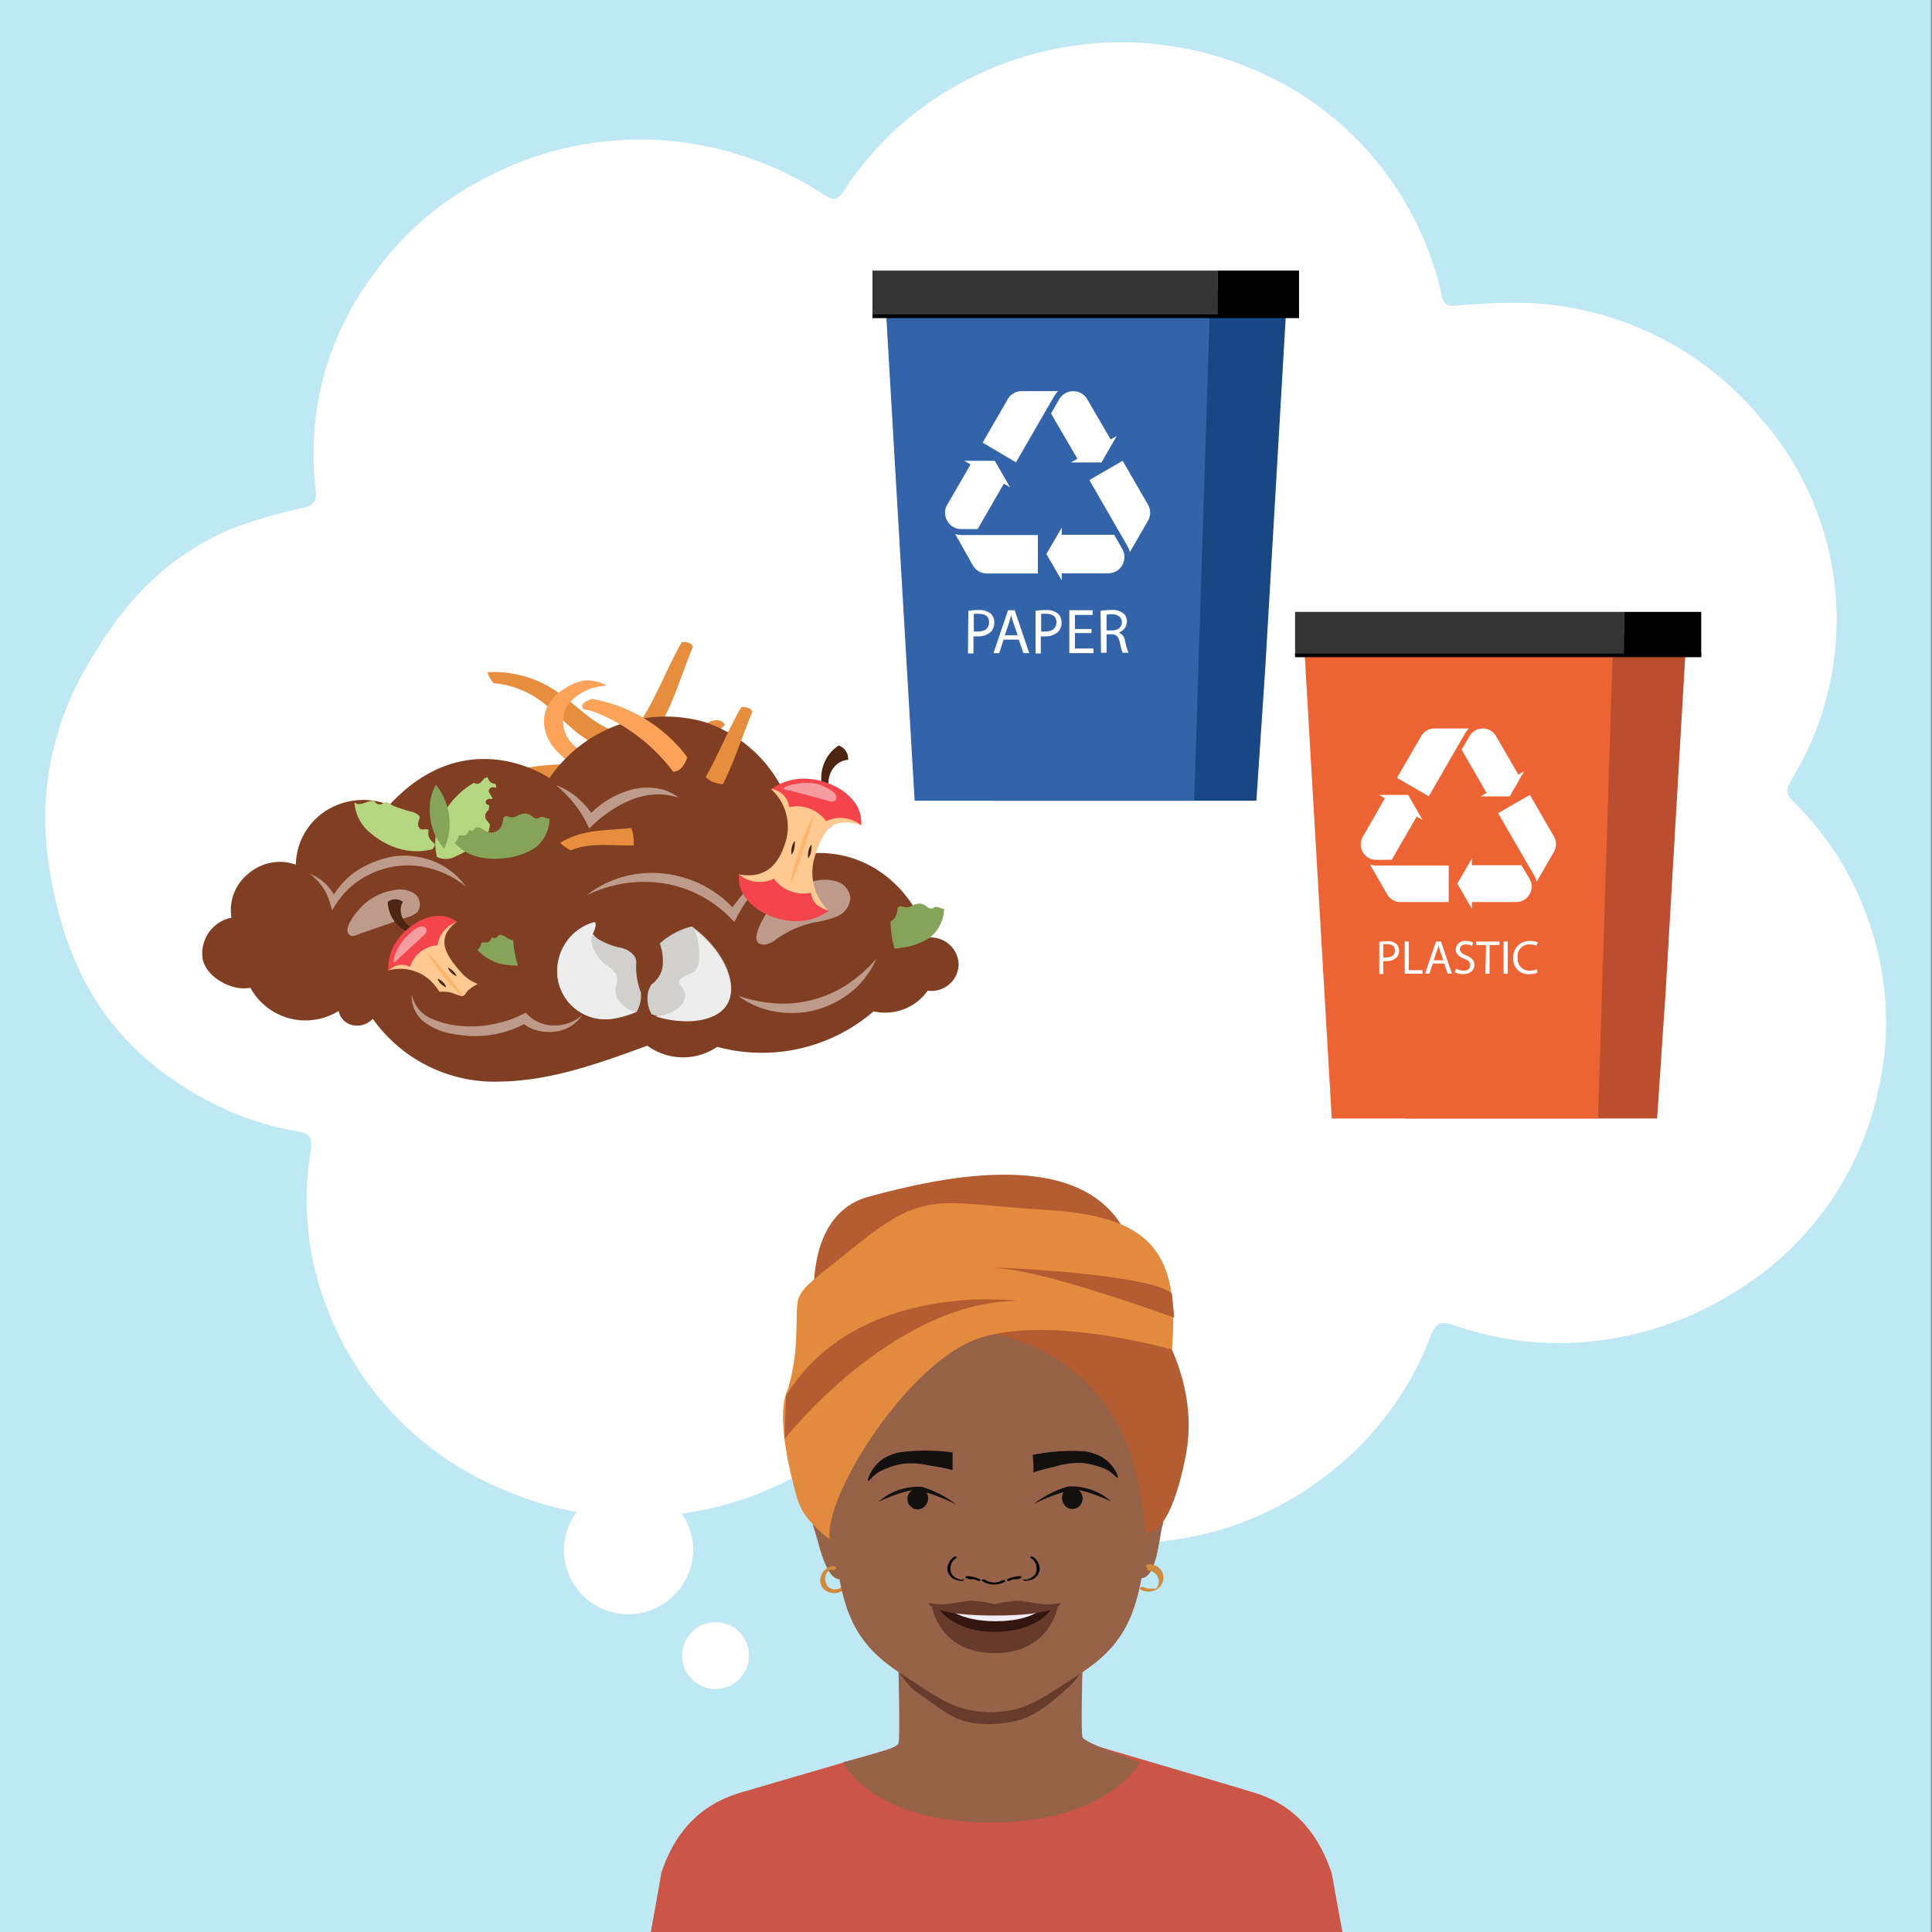 <svg xmlns="http://www.w3.org/2000/svg" viewBox="0 0 165.86 165.86"><rect x="0" y="0" width="165.86" height="165.86" fill="#808080" stroke="none"/><defs><style>.cls-1{isolation:isolate;}.cls-2{fill:#bfe8f5;}.cls-3{fill:#cb5648;}.cls-4{fill:#fff;}.cls-5{fill:#966248;}.cls-6{fill:#673c2d;}.cls-7{fill:#cf8a3e;}.cls-8{fill:#010101;}.cls-9{fill:#13110f;}.cls-10{fill:#b45d32;}.cls-11{fill:#e28a3d;}.cls-12{fill:#331610;}.cls-13{fill:#663b2c;}.cls-14{fill:#f1edf5;}.cls-15{fill:#e78d3e;}.cls-16{fill:#fda359;}.cls-17{fill:#803e22;}.cls-18{fill:#faf6f2;mix-blend-mode:soft-light;opacity:0.5;}.cls-19{fill:#4e2513;}.cls-20{fill:#ffca92;}.cls-21{fill:#ffb46e;}.cls-22{fill:#f4454c;}.cls-23{fill:#b5d680;}.cls-24{fill:#85a45a;}.cls-25{fill:#d2d0cc;}.cls-26{fill:#ededed;}.cls-27{fill:#184783;}.cls-28{fill:#3364a9;}.cls-29{fill:#353535;}.cls-30{fill:#ba4e2f;}.cls-31{fill:#ec6334;}</style></defs><g class="cls-1"><g id="Layer_7" data-name="Layer 7"><polyline class="cls-2" points="0 165.87 0 0 165.77 0 165.77 165.87"/><path class="cls-3" d="M114.33,160.84c-2.08-6.34-6.66-6.84-7.68-7.26v0l-.18-.05h0l-12.38-3.65-9.32,0H81.5l-4.2,0L64.92,153.5h0l-.16.05h0c-1.06.41-5.93.91-8,7.27,0,.19-1.1,6.23-1.15,6.47l60,.18C115.44,167.25,114.38,161,114.33,160.84Z"/><path class="cls-4" d="M133.76,115.31a27.75,27.75,0,0,1-9.12-1.6c-.9-.3-1.4-.11-1.8.93A27.08,27.08,0,0,1,113.41,127a27.6,27.6,0,0,1-12.59,5.19,28.78,28.78,0,0,1-9.71-.22A28.12,28.12,0,0,1,75.45,123c-.63-.68-1.08-.66-1.74-.07a28.54,28.54,0,0,1-15.09,7,28,28,0,0,1-15.29-2,27.31,27.31,0,0,1-15.2-15.5,25.36,25.36,0,0,1-1.48-13.44c.2-1.33.05-1.66-1.16-1.87a26,26,0,0,1-10.2-4.15C9,88.83,5.53,82.92,4.22,74.4a25.7,25.7,0,0,1,3-16.78c3.26-5.87,6.91-9.69,12.42-12.13a42.37,42.37,0,0,1,6.52-1.92c.81-.21,1.05-.61.94-1.55a25.58,25.58,0,0,1,5-18.51,26.39,26.39,0,0,1,9.5-8.19,28.33,28.33,0,0,1,18.27-2.91,29.32,29.32,0,0,1,11,4.39c.7.46,1.12.28,1.55-.38a27.3,27.3,0,0,1,6.78-7.2,28.86,28.86,0,0,1,29-3A27.4,27.4,0,0,1,123,22.6a17,17,0,0,1,.74,2.65c.15.85.52,1.07,1.22,1a52.57,52.57,0,0,1,5.88-.25,27.43,27.43,0,0,1,20.28,9.86A26.24,26.24,0,0,1,154,66.6c-.79,1.38-.79,1.44.24,2.5a26.35,26.35,0,0,1,6.32,10.38,26,26,0,0,1,.65,14.28,26.87,26.87,0,0,1-12.91,17.54A28.63,28.63,0,0,1,133.76,115.31Z"/><path class="cls-4" d="M48.41,133.1a5.55,5.55,0,0,1,11.1,0A5.6,5.6,0,0,1,54,138.58,5.53,5.53,0,0,1,48.41,133.1Z"/><path class="cls-4" d="M61.43,145a2.87,2.87,0,0,1,0-5.74,2.87,2.87,0,1,1,0,5.74Z"/><path class="cls-5" d="M92.93,149.14c-.15-.5,0-5.82,0-5.82L85,144.53l-7.87-1.21s.16,5.87,0,6.37-4.75,1.59-4.75,1.59,2.4,5.18,12.62,5.18,12.88-5.18,12.88-5.18S93.09,149.64,92.93,149.14Z"/><path class="cls-6" d="M77.19,143.63c.12.09,1,1.3,1.17,1.39,3.23,2.29,3.71,2.91,6.5,3,2.79-.12,4-.5,7-3.3,1-.94.79-1.26,1-1.43C87.85,143.3,82.21,143.59,77.19,143.63Z"/><path class="cls-5" d="M72.11,127.89s-1.51-2.32-2.37-2.23c-.52.06.68,1.23.83,2.56.2,1.77-1.11,2-.7,3s.95,4.51,2.33,4.36c.55-.06,1.11-1.27,1.11-1.27S72.56,129.47,72.11,127.89Z"/><path class="cls-7" d="M71.64,134.42a1.33,1.33,0,0,0-1.22,1.11,1.17,1.17,0,0,0,.21.79,1.09,1.09,0,0,0,.51.36,1.41,1.41,0,0,0,1.29-.17c.06,0,.11-.14,0-.19a.28.28,0,0,0-.3,0,.83.83,0,0,1-.75.07.65.65,0,0,1-.19-.09h0a.86.86,0,0,1-.13-.14A1,1,0,0,1,71,135a1,1,0,0,1,.26-.23s0,0,0,0l.06,0h.06a.65.65,0,0,1,.18,0c.08,0,.22-.06.23-.16s-.11-.13-.19-.12Z"/><path class="cls-5" d="M97.25,127.81s1.27-2.45,2.13-2.45c.53,0-.55,1.29-.57,2.63,0,1.79,1.31,1.88,1,2.92s-.48,4.59-1.87,4.58c-.55,0-1.23-1.16-1.23-1.16S97,129.43,97.25,127.81Z"/><path class="cls-5" d="M99.12,129.27h0c-.3,1.55-.68,3.18-.94,5.06-.69,4.95-2.16,7.22-5.52,9.4C89.13,146,88.07,146.93,85,147c-3-.11-4.1-1-7.62-3.3-3.36-2.18-4.83-4.45-5.52-9.4-.15-1.1-.35-2.12-.54-3.09l-.43-2.09v0h0a16.77,16.77,0,0,1-.11-7.54,15.18,15.18,0,0,1,6.65-8.65h0A14.14,14.14,0,0,1,85,110.74a15.19,15.19,0,0,1,14.23,10.84A16.85,16.85,0,0,1,99.12,129.27Z"/><path class="cls-8" d="M86,135.69a1.35,1.35,0,0,1-1.43-.07c-.09-.07-.4,0-.27.09a1.89,1.89,0,0,0,2,.06s0-.08,0-.1a.29.29,0,0,0-.24,0"/><path class="cls-8" d="M84.12,135.58a2.91,2.91,0,0,0-1.05-.27.31.31,0,0,0-.17.05.05.05,0,0,0,0,.09,1,1,0,0,0,.58.13.21.21,0,0,0,.18-.07s0-.08-.08-.08a.85.85,0,0,1-.47-.1l-.16.13a2.77,2.77,0,0,1,1,.24.21.21,0,0,0,.19,0s.08-.08,0-.1"/><path class="cls-8" d="M82.69,135.62a1.15,1.15,0,0,1-1-.51,1.07,1.07,0,0,1,.43-1.37s0-.08,0-.09a.22.22,0,0,0-.19,0,1.25,1.25,0,0,0-.59,1.16,1.07,1.07,0,0,0,.83.84,1.39,1.39,0,0,0,.4.06c.06,0,.16,0,.18-.06s0-.08-.07-.08"/><path class="cls-8" d="M86.46,135.58a3,3,0,0,1,1.06-.27.3.3,0,0,1,.16.05s0,.07,0,.09a1.06,1.06,0,0,1-.58.13.21.21,0,0,1-.18-.07s0-.08.08-.08a.8.8,0,0,0,.46-.1l.16.13a2.77,2.77,0,0,0-.94.24.21.21,0,0,1-.19,0s-.09-.08,0-.1"/><path class="cls-8" d="M87.9,135.62a1.17,1.17,0,0,0,1-.51,1.07,1.07,0,0,0-.43-1.37c-.05,0,0-.08,0-.09a.24.24,0,0,1,.2,0,1.24,1.24,0,0,1,.58,1.16,1.06,1.06,0,0,1-.83.84,1.34,1.34,0,0,1-.4.06.2.2,0,0,1-.18-.06s0-.08.08-.08"/><path class="cls-9" d="M88.66,124.91l.06.85c0,.21,0,.42,0,.64.76-.24,1.42-.4,1.92-.51a6.89,6.89,0,0,1,2.22-.3,6.29,6.29,0,0,1,1.45.31,4.12,4.12,0,0,1,.77.31c.54.32.79.69.87.65s-.08-.37-.09-.4a3.35,3.35,0,0,0-1.22-1.35,4.43,4.43,0,0,0-1.48-.51,16.59,16.59,0,0,0-4.55.31"/><path class="cls-9" d="M81.78,124.71c0,.28,0,.56,0,.84s0,.43,0,.65c-.78-.19-1.45-.31-2-.39a6.88,6.88,0,0,0-2.24-.15,6,6,0,0,0-1.42.4,4,4,0,0,0-.75.36c-.52.35-.74.74-.83.71s.06-.38.07-.42a3.33,3.33,0,0,1,1.13-1.42,4.23,4.23,0,0,1,1.44-.6,16.51,16.51,0,0,1,4.57,0"/><path class="cls-10" d="M68.56,116.21a28.43,28.43,0,0,1,14.65-2.09c8.23,1,12.18,6.24,13.57,9.95a26.5,26.5,0,0,1,1.52,7.44s2,1,3.49-6.51c2.14-11-9.87-20.66-12.53-20.66S72.38,103.94,68.56,116.21Z"/><path class="cls-10" d="M70,113s-1.38-8.65,4.59-10.27,18.51-4.53,22.18,3.37Z"/><path class="cls-11" d="M69.72,130.78a5.19,5.19,0,0,1-1.31-2.24c-.66-2.34-1.82-7.17-.76-9.31a17.71,17.71,0,0,0,.7-4.53c.23-4.29-.79-3,5.23-7.84s7.07-3.53,16.11-3,11.62,3.51,10.92,12c0,0-12.16-3.5-17.89-.4s-11.92,13.09-11.5,16.69A10,10,0,0,1,69.72,130.78Z"/><path class="cls-10" d="M67.35,123.54s9.19-11.76,20-11.87c0,0-13.77-1.79-19.87,8.15Z"/><path class="cls-10" d="M100.81,113.12s-10.63-3.87-14.7-4.2,12.88.31,14.5,2.16Z"/><ellipse class="cls-4" cx="85.29" cy="139.25" rx="3.58" ry="0.75"/><path class="cls-7" d="M98.47,134.82a1,1,0,0,1,1,.78.9.9,0,0,1-.12.64l-.1.14s0,0,0,0l0,0-.06,0-.05,0s0,0,0,0l0,0-.08,0H98.9l-.18,0a.84.84,0,0,1-.49-.11.3.3,0,0,0-.3,0c-.06,0-.12.15,0,.2a1.36,1.36,0,0,0,1.1.09,1.22,1.22,0,0,0,.55-.34,1.15,1.15,0,0,0,0-1.54,1.25,1.25,0,0,0-.93-.39.31.31,0,0,0-.27.12c0,.09,0,.16.12.16Z"/><path class="cls-12" d="M85.39,138.51c-1,0-4.34.06-4.34.06s.71,1.44,4.24,1.44c3.83,0,4.47-1.6,4.47-1.6Z"/><path class="cls-13" d="M88.66,137.94a6.26,6.26,0,0,0-1.21-.15,8.61,8.61,0,0,0-2.07.31,8.81,8.81,0,0,0-2.08-.31,4.3,4.3,0,0,0-1,.26c-.45.13-.59.16-1.18.36l-.42.15a12.88,12.88,0,0,0,4.68.69c.86,0,1.56,0,2.42,0,.43,0,1.38-.29,1.8-.38s.25-.08.58-.33a2.33,2.33,0,0,0-.57-.17Z"/><path class="cls-9" d="M91.6,127.79a.94.94,0,0,1,1.09,1.49.87.87,0,0,1-1,.18,1,1,0,0,1-.48-1.14.91.91,0,0,1,.41-.53"/><path class="cls-9" d="M88.72,129.12a9.38,9.38,0,0,1,2.93-1.5,5.09,5.09,0,0,1,3.73,1.27s-2.36-1.11-3.37-1A17.55,17.55,0,0,0,88.72,129.12Z"/><path class="cls-9" d="M79.21,127.82a1,1,0,0,0-1,.19.89.89,0,0,0-.28.43.94.94,0,0,0,.23.87.87.87,0,0,0,1,.18,1,1,0,0,0,.48-1.14.91.91,0,0,0-.41-.53"/><path class="cls-9" d="M82.08,129.15a9.3,9.3,0,0,0-2.92-1.5,5.07,5.07,0,0,0-3.73,1.27s2.35-1.11,3.37-1A16.84,16.84,0,0,1,82.08,129.15Z"/><path class="cls-13" d="M85.4,138.15c-2.06,0-5.4-.23-5.4-.23s.62,4,5.4,4,5.41-4,5.41-4S87.47,138.15,85.4,138.15Z"/><path class="cls-12" d="M85.42,138.15c-1,0-4.93-.16-4.93-.16s1.31,2.11,4.85,2.11c3.85,0,5-2.08,5-2.08Z"/><path class="cls-14" d="M85.47,138.3c-1,0-4-.17-4-.17s1.08,1.05,4,1.05,3.87-1,3.87-1Z"/><path class="cls-13" d="M91,137.62a7.1,7.1,0,0,1-1.16.12c-.81-.06-1.79-.27-2.38-.32a9.38,9.38,0,0,0-2.08.31,9.16,9.16,0,0,0-2.07-.31c-.59.05-1.57.26-2.38.32a7.42,7.42,0,0,1-1.17-.12c-.14,0,.14,1.07,5.62,1.07S91.17,137.66,91,137.62Z"/></g><g id="Layer_8" data-name="Layer 8"><path class="cls-15" d="M43,66.8c3.19-2,6.76-.25,10-2.68,2.6-1.92,3.86-6.17,5.54-9a1.35,1.35,0,0,1,.72.13.55.55,0,0,1,.23.27c-1.54,3.68-2.3,7.58-5.81,10.17-3.66,2.4-6.88.53-9.79,1.74A3,3,0,0,1,43,66.8Z"/><path class="cls-15" d="M42.39,58.66a2.34,2.34,0,0,1-.54-.95A9.58,9.58,0,0,1,44.8,58c3.43.88,4.82,3.25,7.15,4.42a9.36,9.36,0,0,0,7.13.4s.07,0,.13,0A9.66,9.66,0,0,0,61,61.92c.51-.14,1-.16,1.23.32v0a9.94,9.94,0,0,1-11.14,1.66c-2.73-1.41-3.78-3.78-6.7-4.81a7.62,7.62,0,0,0-2-.44Z"/><path class="cls-16" d="M52.11,58.88a4.34,4.34,0,0,0-3.49,1.79,2.8,2.8,0,0,0,.83,3.47,15.59,15.59,0,0,0,4.84,2.34c1.65.59,3.35,1.1,5.08,1.55.24.29.1.59-.47.66a39.57,39.57,0,0,1-8.06-2.27,11.1,11.1,0,0,1-2.1-1.12c-2.07-1.45-2.58-3.6-1.45-5.14a5.05,5.05,0,0,1,2.86-1.74A3.34,3.34,0,0,1,52.11,58.88Z"/><path class="cls-17" d="M33.45,69.12a6,6,0,0,0-5.45.47,5.61,5.61,0,0,0-2.6,4.64,4.11,4.11,0,0,0-4.06.76,4,4,0,0,0-1.47,3.79,3.13,3.13,0,0,0-2.47,3.54c.27,1.55,2.55,2.83,4.09,2.47a5.39,5.39,0,0,0,7.58,2A1.55,1.55,0,0,0,30.24,88,1.82,1.82,0,0,0,32,87.46,12.82,12.82,0,0,0,43,92.85c4.34-.07,8.5-1.59,12.57-3.08a5.21,5.21,0,0,0,6,.1A14.69,14.69,0,0,0,75,86.82a4.45,4.45,0,0,0,4.64-1.77,2.34,2.34,0,0,0,2.66-2.27,2.39,2.39,0,0,0-2.7-2.28,10.15,10.15,0,0,0-4.33-5.85,9.21,9.21,0,0,0-6.83-1.22A11.65,11.65,0,0,0,60.54,62,12.09,12.09,0,0,0,47.17,66.8s-7-4.89-13.65,2.21"/><path class="cls-18" d="M66.64,74.62a12.7,12.7,0,0,0-3.36,4.07l-.24.46-.38-.39A10.23,10.23,0,0,0,60,76.82a10.43,10.43,0,0,0-3.13-1,11.18,11.18,0,0,0-6.54,1.06A9.08,9.08,0,0,1,57,75a9.53,9.53,0,0,1,6.23,3.27l-.62.07A9.7,9.7,0,0,1,66.64,74.62Z"/><path class="cls-18" d="M47.73,67.4a6.09,6.09,0,0,1,1.89,1.13,7,7,0,0,1,1.44,1.72l-.66-.09a8.11,8.11,0,0,1,1.67-1.42,8,8,0,0,1,2-.91,5.34,5.34,0,0,1,2.21-.17,3.88,3.88,0,0,1,2,.84,5.37,5.37,0,0,0-2-.3,6.57,6.57,0,0,0-1.92.4,9.5,9.5,0,0,0-1.77.9A10.38,10.38,0,0,0,51,70.73l-.41.39-.24-.48a9.65,9.65,0,0,0-1.12-1.73A11.79,11.79,0,0,0,47.73,67.4Z"/><path class="cls-18" d="M26.57,75a4.23,4.23,0,0,1,2.36,2.32l-.56,0a6.75,6.75,0,0,1,2.3-2.59,7.66,7.66,0,0,1,1.57-.78A8.31,8.31,0,0,1,34,73.49a7,7,0,0,1,3.42.53A6.37,6.37,0,0,1,40,76.11a8.11,8.11,0,0,0-2.86-1.5,7.43,7.43,0,0,0-3.1-.25,7.57,7.57,0,0,0-1.51.37,7.29,7.29,0,0,0-1.41.67,7,7,0,0,0-2.23,2.15l-.38.6-.18-.64A4.76,4.76,0,0,0,26.57,75Z"/><path class="cls-18" d="M35.35,85.37A2.85,2.85,0,0,0,37,87.43a7.65,7.65,0,0,0,2.6.65,9.42,9.42,0,0,0,2.7-.15,9.57,9.57,0,0,0,2.55-.85l.29-.14.2.21a3.15,3.15,0,0,0,2.23.88,3.44,3.44,0,0,0,2.42-.9,3.22,3.22,0,0,1-2.4,1.44,4.07,4.07,0,0,1-1.47-.11,2.9,2.9,0,0,1-1.36-.74l.48.07a9.09,9.09,0,0,1-2.77,1,9.19,9.19,0,0,1-3,.06A7.93,7.93,0,0,1,38,88.55a5.25,5.25,0,0,1-1.35-.65A2.78,2.78,0,0,1,35.35,85.37Z"/><path class="cls-18" d="M63.37,85.48a12,12,0,0,0,3.25.66,10.05,10.05,0,0,0,6.12-1.63,12.29,12.29,0,0,0,2.49-2.2,7.27,7.27,0,0,1-2.06,2.77,8.32,8.32,0,0,1-3.12,1.62,8.17,8.17,0,0,1-3.51.14A7.16,7.16,0,0,1,63.37,85.48Z"/><path class="cls-18" d="M33.8,76.42a2.37,2.37,0,0,1,1.75.27,1.15,1.15,0,0,1,.3,1.59,1.83,1.83,0,0,1-.77.43l-2.71.94L31,80.12c-.22.08-.65.33-.89.2-1-.52.92-2.53,1.3-2.83A5.18,5.18,0,0,1,33.8,76.42Z"/><path class="cls-18" d="M70.13,75.59a3.39,3.39,0,0,1,1.79.12A1.64,1.64,0,0,1,73,77.06a1.81,1.81,0,0,1-1.14,1.61,8.58,8.58,0,0,1-2,.53,8.78,8.78,0,0,0-3.16,1.39,2.15,2.15,0,0,1-1,.5c-1.86.12.2-2.94.65-3.42A6.78,6.78,0,0,1,70.13,75.59Z"/><path class="cls-19" d="M70.53,67.25a3.45,3.45,0,0,1,.27-1.84A3.22,3.22,0,0,1,72,64a1.2,1.2,0,0,1,.81,1.23,1.7,1.7,0,0,0-1.25.69,2.12,2.12,0,0,0-.43,1.46A.84.84,0,0,0,70.53,67.25Z"/><path class="cls-20" d="M66.19,67.74a4.37,4.37,0,0,1,1.2,4.69c-.68,2.13-1.94,3-4,2.63l1.48,1.74,3.64,1.63,2.62-.24a4.57,4.57,0,0,1-1.27-4.33c.71-2.51,1.58-3.86,4-3L71.29,69l-3.48-1.09A5.68,5.68,0,0,0,66.19,67.74Z"/><path class="cls-21" d="M69.93,69.81c-.26,1.06-.6,2.09-.94,3.12s-.71,2-1.15,3.06a18.87,18.87,0,0,1,.8-3.17A19.48,19.48,0,0,1,69.93,69.81Z"/><path class="cls-19" d="M69.67,72.51s-.37.28-.3,1.17C69.37,73.68,69.7,73.44,69.67,72.51Z"/><path class="cls-19" d="M68.24,72.2s-.37.28-.3,1.17C67.94,73.37,68.27,73.13,68.24,72.2Z"/><path class="cls-22" d="M68.8,66.85a5.87,5.87,0,0,1,2.73.58,4.67,4.67,0,0,1,1.76,1.34,2.94,2.94,0,0,1,.64,2.1,2.75,2.75,0,0,0-3-.37,3.13,3.13,0,0,0-3.18-1.21,1.72,1.72,0,0,0-.46-1,1.82,1.82,0,0,0-1-.54h-.08A4.76,4.76,0,0,1,68.8,66.85Z"/><path class="cls-22" d="M68.57,79.08a5.93,5.93,0,0,1-2.74-.58,4.65,4.65,0,0,1-1.76-1.35,2.87,2.87,0,0,1-.63-2.08,2.76,2.76,0,0,0,3,.36,3.12,3.12,0,0,0,3.18,1.21,1.66,1.66,0,0,0,.46,1,2.7,2.7,0,0,0,1.09.54A4.79,4.79,0,0,1,68.57,79.08Z"/><path class="cls-18" d="M71.24,67.8a1.14,1.14,0,0,1,.47.37.48.48,0,0,1,0,.56.66.66,0,0,1-.67,0l-3.16-.85c-.15,0-.83-.1-.5-.3a2.54,2.54,0,0,1,.89-.26,4.75,4.75,0,0,1,2,0A5.08,5.08,0,0,1,71.24,67.8Z"/><path class="cls-19" d="M35,80a3,3,0,0,1-1.24-1.06,2.83,2.83,0,0,1-.47-1.52,1.06,1.06,0,0,1,1.29,0,1.48,1.48,0,0,0-.08,1.24,1.84,1.84,0,0,0,.88,1A.74.74,0,0,0,35,80Z"/><path class="cls-20" d="M39.13,85.36c.18.06.51.22.69.1s.17-.22.25-.3a1.61,1.61,0,0,1,.36-.33,3.08,3.08,0,0,1,.6-.36,3.41,3.41,0,0,1-1.45-1c-1.52-1.7-2.11-3-.34-4.36l-2.63,1-2.43,2.07c-.32.4-.82.89-.84,1.13a3.79,3.79,0,0,1,4,1.3,6.25,6.25,0,0,1,.4.54A2.72,2.72,0,0,1,39.13,85.36Z"/><path class="cls-21" d="M39.61,85.5a.47.47,0,0,0,.17,0c-.42-.58-.87-1.15-1.32-1.72-.59-.73-1.2-1.46-1.86-2.15A15.82,15.82,0,0,0,38.22,84,18.53,18.53,0,0,0,39.61,85.5Z"/><path class="cls-19" d="M38.47,83.05s0,.41.72.77C39.19,83.82,39.17,83.47,38.47,83.05Z"/><path class="cls-19" d="M37.58,84s0,.41.71.77C38.29,84.73,38.27,84.37,37.58,84Z"/><path class="cls-22" d="M33.89,81.06a5.14,5.14,0,0,1,1.7-1.74,4,4,0,0,1,1.82-.68,2.57,2.57,0,0,1,1.84.51,2.41,2.41,0,0,0-1.68,2A2.7,2.7,0,0,0,35.2,83a1.53,1.53,0,0,0-1-.14,1.63,1.63,0,0,0-.87.5.14.14,0,0,0,0,.06A4.18,4.18,0,0,1,33.89,81.06Z"/><path class="cls-18" d="M35.73,79.71a1,1,0,0,1,.49-.18.39.39,0,0,1,.4.28c.05.2-.12.38-.27.52l-2.1,1.93c-.1.1-.47.56-.46.23a2.33,2.33,0,0,1,.22-.78,4.38,4.38,0,0,1,1-1.41A3.66,3.66,0,0,1,35.73,79.71Z"/><path class="cls-23" d="M42,69.15l-.08-.06,0,0-.07,0a.32.32,0,0,1-.14-.14h0a.17.17,0,0,1,0-.07.14.14,0,0,1,0-.09.28.28,0,0,1,.1-.14.35.35,0,0,1,.27-.06h0l.11,0h0l.08,0h0l0,0v-.09h0v0l-.09-.12,0-.06-.08-.09-.07-.15a.23.23,0,0,1-.06-.25.33.33,0,0,1,.06-.1l0,0a.4.4,0,0,1,.16-.12.44.44,0,0,1,.3,0l.1.06a.4.4,0,0,1,0-.19.76.76,0,0,0-.08-.2.61.61,0,0,1-.4-.14.91.91,0,0,1-.25-.42l-.28.1a3.07,3.07,0,0,1-.34.38.5.5,0,0,1-.55,0,7,7,0,0,0-2.73,2.87,4.73,4.73,0,0,0-.44,3.5,1.77,1.77,0,0,0,1.66-.08,10.22,10.22,0,0,0,1.75-1,5,5,0,0,0,1.06-1.19.2.2,0,0,1,0-.13,1,1,0,0,0,.06-.32v-.11l0,0a2.35,2.35,0,0,1-.36-.47.63.63,0,0,1,.2-.68l.07-.09,0,0,0,0h0s0,0,0,0Z"/><path class="cls-24" d="M38.14,72.85a5.29,5.29,0,0,0-.73-5.49,4.55,4.55,0,0,0-.47,2.84A4.66,4.66,0,0,0,38.14,72.85Z"/><path class="cls-23" d="M37.31,72.62a.25.25,0,0,0,0-.16c0-.06-.11-.13-.19-.2a1.07,1.07,0,0,1-.28-.36,1,1,0,0,1-.06-.55.65.65,0,0,0,0-.14h0l-.06,0a1.24,1.24,0,0,0-.43,0c-.4,0-.44-.45-.35-.73s.15-.32,0-.49a1.37,1.37,0,0,0-.56-.29,14.07,14.07,0,0,1-1.52-.48,3.24,3.24,0,0,1-.36-.2,1.23,1.23,0,0,0-.25-.14c-.22-.07-.34.11-.53.16a.47.47,0,0,1-.5-.16s-.05-.09-.1-.11a.45.45,0,0,0-.23,0c-.32,0-.62.22-.94.25a.69.69,0,0,1-.52-.13,3.69,3.69,0,0,0,.93,2.21,6.71,6.71,0,0,0,2.54,1.64,5.41,5.41,0,0,0,3.21.17A1.21,1.21,0,0,0,37.31,72.62Z"/><path class="cls-24" d="M47,70.27a1.87,1.87,0,0,0-.4-.13.49.49,0,0,0-.21,0s-.08.07-.14.09c-.23.09-.4,0-.58-.16a1.19,1.19,0,0,0-.57-.23,1.39,1.39,0,0,0-.56.13,1.49,1.49,0,0,1-.53.2,2.13,2.13,0,0,1-.49-.1c-.17,0-.27,0-.32.22a2.75,2.75,0,0,1-.15.63,1,1,0,0,1-.92.56,1.08,1.08,0,0,1-.52-.18,2,2,0,0,0-.48-.26.39.39,0,0,0-.24,0,.41.41,0,0,0-.17.15.28.28,0,0,1-.44.05l0,0h0l0,0s-.05.11-.07.16a.59.59,0,0,1-.32.32c-.13,0-.27,0-.41,0s-.12.11-.15.19a.88.88,0,0,1-.3.45,4.11,4.11,0,0,0,1.84,1.16,6.54,6.54,0,0,0,2.68.12A5.6,5.6,0,0,0,46,72.74a3.29,3.29,0,0,0,1.18-2.42l-.05-.06A.17.17,0,0,1,47,70.27Z"/><path class="cls-24" d="M44.06,80.71a1.19,1.19,0,0,1-.49-.17,2,2,0,0,0-.48-.26.31.31,0,0,0-.25,0,.46.46,0,0,0-.16.15.29.29,0,0,1-.44,0s0,0,0,0l0,0h0s0,.11-.07.16a.62.62,0,0,1-.32.32c-.14,0-.27,0-.41,0s-.13.1-.16.18a.74.74,0,0,1-.3.45,4.05,4.05,0,0,0,1.85,1.16,6,6,0,0,0,1.64.2A8.66,8.66,0,0,1,44.06,80.71Z"/><path class="cls-24" d="M81,78a.17.17,0,0,1-.14,0,1.87,1.87,0,0,0-.4-.13.72.72,0,0,0-.21,0s-.09.07-.14.09c-.23.09-.4,0-.58-.16a1.19,1.19,0,0,0-.57-.23,1.39,1.39,0,0,0-.56.13,1.49,1.49,0,0,1-.53.2,2,2,0,0,1-.49-.1c-.17,0-.27.05-.32.22a2.33,2.33,0,0,1-.16.63,1,1,0,0,1-.44.45,8.86,8.86,0,0,0,.33,2.33c.18,0,.36,0,.53-.06a5.64,5.64,0,0,0,2.55-.91,3.29,3.29,0,0,0,1.18-2.42S81,78,81,78Z"/><path class="cls-25" d="M54.66,86.87a3.48,3.48,0,0,0,.27-.67,2.52,2.52,0,0,0,.09-1,6.07,6.07,0,0,1-.4-2.55c.05-.53-.49-1.07-1.23-1.26a6.33,6.33,0,0,1-2-.75,2.17,2.17,0,0,1-.66-.72,1.67,1.67,0,0,1-.19-.57A4.42,4.42,0,0,0,47.88,84a4.14,4.14,0,0,0,4.83,3.44A9.11,9.11,0,0,0,54.66,86.87Z"/><path class="cls-25" d="M56.88,83a2.26,2.26,0,0,1-.94,1.5,2.24,2.24,0,0,0-.33.78,2.91,2.91,0,0,0,.32,1.78c2.63,1,5.68.7,6.57-1s-.45-4.61-3.11-6.53A6.45,6.45,0,0,0,56.64,81,4.36,4.36,0,0,1,56.88,83Z"/><path class="cls-26" d="M53.76,86.52a2.22,2.22,0,0,1-.71-.72,1.58,1.58,0,0,1-.18-.5,1.31,1.31,0,0,1,0-.59,1.38,1.38,0,0,0-.07-1.22,4.43,4.43,0,0,0-.88-.74,3.23,3.23,0,0,1-1.14-1.86c-.11-.61.48-1.12.33-1.71l-.18,0A4.36,4.36,0,0,0,47.88,84a4.14,4.14,0,0,0,4.83,3.44,8.73,8.73,0,0,0,1.85-.55A4,4,0,0,1,53.76,86.52Z"/><path class="cls-26" d="M59.91,80.68A6.45,6.45,0,0,1,60,82.32a1.39,1.39,0,0,1-.46,1.13c-.35.24-.82.29-1.12.61s0,.45.11.64a1.28,1.28,0,0,1,.28,1,1.74,1.74,0,0,1-.81,1,3.45,3.45,0,0,1-1.24.5,3.55,3.55,0,0,1-.47.06c2.53.79,5.34.48,6.18-1.12s-.37-4.43-2.87-6.35A6.57,6.57,0,0,1,59.91,80.68Z"/><path class="cls-16" d="M57.83,66.25a1.1,1.1,0,0,0,.68-.33A2.34,2.34,0,0,0,59,65,13,13,0,0,0,50.81,60c-.54.18-1.07.47-.72.88a9.37,9.37,0,0,1,1.1.3,15.52,15.52,0,0,1,6.61,5.08Z"/><path class="cls-15" d="M54.4,72.54a3.7,3.7,0,0,0-.08-1.05,3.24,3.24,0,0,0-.13-.41c-2.06.24-4.15.06-6.1,1.28A3.2,3.2,0,0,0,49,73c1.7-.71,3.51-.36,5.45-.43Z"/><path class="cls-15" d="M61.07,67.07a2.38,2.38,0,0,0,1,.24c1-2,1.65-4.11,2.52-6.21a.55.55,0,0,0-.23-.27,1.31,1.31,0,0,0-.71-.13c-1.05,1.74-1.93,4-3.06,6A1.74,1.74,0,0,0,61.07,67.07Z"/><polyline class="cls-27" points="105.48 68.74 85.13 68.74 82.57 24.99 110.51 24.99 108.62 57.39 107.86 68.74 105.48 68.74"/><polygon class="cls-28" points="75.96 24.99 78.52 68.74 102.52 68.74 103.91 24.99 75.96 24.99"/><rect class="cls-29" x="74.9" y="23.23" width="29.65" height="4"/><rect x="104.54" y="23.23" width="6.97" height="4" transform="translate(216.06 50.46) rotate(180)"/><rect x="74.9" y="26.99" width="36.62" height="0.32"/><path class="cls-4" d="M83.52,48.54,82,45.84a1.77,1.77,0,0,0,.56.09h6.54v3.3H84.72A1.38,1.38,0,0,1,83.52,48.54Z"/><path class="cls-4" d="M82.52,45.42a1.37,1.37,0,0,1-1.2-.7,1.38,1.38,0,0,1,0-1.39l2.17-3.75,2.86,1.65-2.42,4.19Z"/><polygon class="cls-4" points="85.4 39.56 86.71 41.83 82.78 39.56 85.4 39.56"/><path class="cls-4" d="M98.55,44.71,97,47.4a2.36,2.36,0,0,0-.21-.52l-3.27-5.67,2.86-1.65,2.17,3.76A1.38,1.38,0,0,1,98.55,44.71Z"/><path class="cls-4" d="M96.35,47.13a1.4,1.4,0,0,1-1.21,2.09H90.81V45.91h4.84Z"/><polygon class="cls-4" points="89.83 47.56 91.15 45.3 91.15 49.83 89.83 47.56"/><path class="cls-4" d="M87.73,33.58h3.11a2.25,2.25,0,0,0-.35.45l-3.27,5.66L84.36,38l2.17-3.76A1.37,1.37,0,0,1,87.73,33.58Z"/><path class="cls-4" d="M90.93,34.28a1.39,1.39,0,0,1,2.41,0L95.51,38l-2.86,1.65L90.23,35.5Z"/><polygon class="cls-4" points="94.56 39.7 91.94 39.7 95.87 37.43 94.56 39.7"/><path class="cls-4" d="M83.13,52.44a5.34,5.34,0,0,1,.91-.07,1.54,1.54,0,0,1,1,.3,1,1,0,0,1,.32.77,1.12,1.12,0,0,1-.28.79,1.57,1.57,0,0,1-1.13.4,2.17,2.17,0,0,1-.38,0v1.47h-.47Zm.47,1.77a1.46,1.46,0,0,0,.39,0c.58,0,.92-.28.92-.79s-.34-.72-.86-.72a2.07,2.07,0,0,0-.45,0Z"/><path class="cls-4" d="M86.16,54.91l-.38,1.16h-.49l1.25-3.68h.57l1.25,3.68h-.5l-.4-1.16Zm1.21-.37L87,53.48a6.91,6.91,0,0,1-.19-.67h0c-.06.22-.12.45-.19.67l-.36,1.06Z"/><path class="cls-4" d="M88.9,52.44a5.34,5.34,0,0,1,.91-.07,1.52,1.52,0,0,1,1,.3,1,1,0,0,1,.32.77,1.08,1.08,0,0,1-.28.79,1.55,1.55,0,0,1-1.12.4,2.17,2.17,0,0,1-.38,0v1.47H88.9Zm.48,1.77a1.41,1.41,0,0,0,.39,0c.57,0,.92-.28.92-.79s-.34-.72-.87-.72a2,2,0,0,0-.44,0Z"/><path class="cls-4" d="M93.7,54.35H92.28v1.32h1.59v.4H91.8V52.39h2v.4H92.28V54H93.7Z"/><path class="cls-4" d="M94.48,52.44a5,5,0,0,1,.91-.07,1.51,1.51,0,0,1,1.07.3.91.91,0,0,1,.28.69,1,1,0,0,1-.69.94v0a.91.91,0,0,1,.54.74,5.4,5.4,0,0,0,.29,1h-.5a4.77,4.77,0,0,1-.24-.88c-.11-.51-.31-.7-.74-.71H95v1.59h-.48ZM95,54.12h.48c.51,0,.83-.28.83-.7s-.34-.68-.84-.69a1.51,1.51,0,0,0-.47.05Z"/><polyline class="cls-30" points="140 96.02 120.62 96.02 118.19 54.36 144.79 54.36 142.99 85.21 142.26 96.02 140 96.02"/><polygon class="cls-31" points="111.9 54.36 114.33 96.02 137.19 96.02 138.5 54.36 111.9 54.36"/><path class="cls-4" d="M119.09,76.78l-1.48-2.56a1.91,1.91,0,0,0,.54.08h6.22v3.14h-4.13A1.3,1.3,0,0,1,119.09,76.78Z"/><path class="cls-4" d="M118.15,73.82a1.33,1.33,0,0,1-1.15-2l2.06-3.58,2.73,1.57-2.31,4Z"/><polygon class="cls-4" points="120.89 68.24 122.13 70.4 118.39 68.24 120.89 68.24"/><path class="cls-4" d="M133.4,73.14l-1.48,2.56a1.91,1.91,0,0,0-.19-.5l-3.12-5.39,2.73-1.57,2.06,3.57A1.32,1.32,0,0,1,133.4,73.14Z"/><path class="cls-4" d="M131.31,75.44a1.33,1.33,0,0,1-1.15,2H126V74.28h4.61Z"/><polygon class="cls-4" points="125.11 75.86 126.36 73.7 126.36 78.02 125.11 75.86"/><path class="cls-4" d="M123.11,62.54h3a2,2,0,0,0-.34.43l-3.11,5.39-2.73-1.58L122,63.21A1.31,1.31,0,0,1,123.11,62.54Z"/><path class="cls-4" d="M126.15,63.21a1.31,1.31,0,0,1,1.15-.67,1.3,1.3,0,0,1,1.14.67l2.07,3.57-2.73,1.58-2.3-4Z"/><polygon class="cls-4" points="129.61 68.37 127.11 68.37 130.85 66.21 129.61 68.37"/><path class="cls-4" d="M118.41,80.86a3.79,3.79,0,0,1,.68-.06,1.16,1.16,0,0,1,.77.23.75.75,0,0,1,.25.58.81.81,0,0,1-.22.59,1.14,1.14,0,0,1-.84.31,1.23,1.23,0,0,1-.29,0v1.11h-.35Zm.35,1.33a1.26,1.26,0,0,0,.3,0c.43,0,.69-.21.69-.59s-.26-.54-.65-.54a1.3,1.3,0,0,0-.34,0Z"/><polygon class="cls-4" points="120.59 80.83 120.94 80.83 120.94 83.29 122.12 83.29 122.12 83.59 120.59 83.59 120.59 80.83"/><path class="cls-4" d="M123,82.72l-.29.87h-.37l.94-2.76h.43l.94,2.76h-.38l-.29-.87Zm.9-.28-.27-.8c-.06-.18-.1-.34-.14-.5h0c0,.16-.09.33-.14.5l-.27.8Z"/><path class="cls-4" d="M125,83.15a1.24,1.24,0,0,0,.64.18c.36,0,.58-.19.58-.47s-.15-.4-.52-.55-.73-.39-.73-.78a.79.79,0,0,1,.89-.75,1.24,1.24,0,0,1,.61.14l-.1.29a1.07,1.07,0,0,0-.52-.13c-.38,0-.52.22-.52.41s.16.38.55.53.7.41.7.81-.31.8-1,.8a1.42,1.42,0,0,1-.7-.18Z"/><path class="cls-4" d="M127.57,81.13h-.84v-.3h2v.3h-.85v2.46h-.36Z"/><path class="cls-4" d="M129.44,80.83v2.76h-.36V80.83Z"/><path class="cls-4" d="M132,83.5a1.84,1.84,0,0,1-.72.13,1.29,1.29,0,0,1-1.37-1.4,1.38,1.38,0,0,1,1.44-1.45,1.51,1.51,0,0,1,.66.12l-.09.29a1.37,1.37,0,0,0-.55-.11,1,1,0,0,0-1.08,1.14,1,1,0,0,0,1.06,1.11,1.39,1.39,0,0,0,.58-.12Z"/><rect class="cls-29" x="111.18" y="52.53" width="28.23" height="3.81"/><rect x="139.41" y="52.53" width="6.64" height="3.81" transform="translate(285.46 108.87) rotate(180)"/><rect x="111.18" y="56.11" width="34.87" height="0.31"/></g></g></svg>